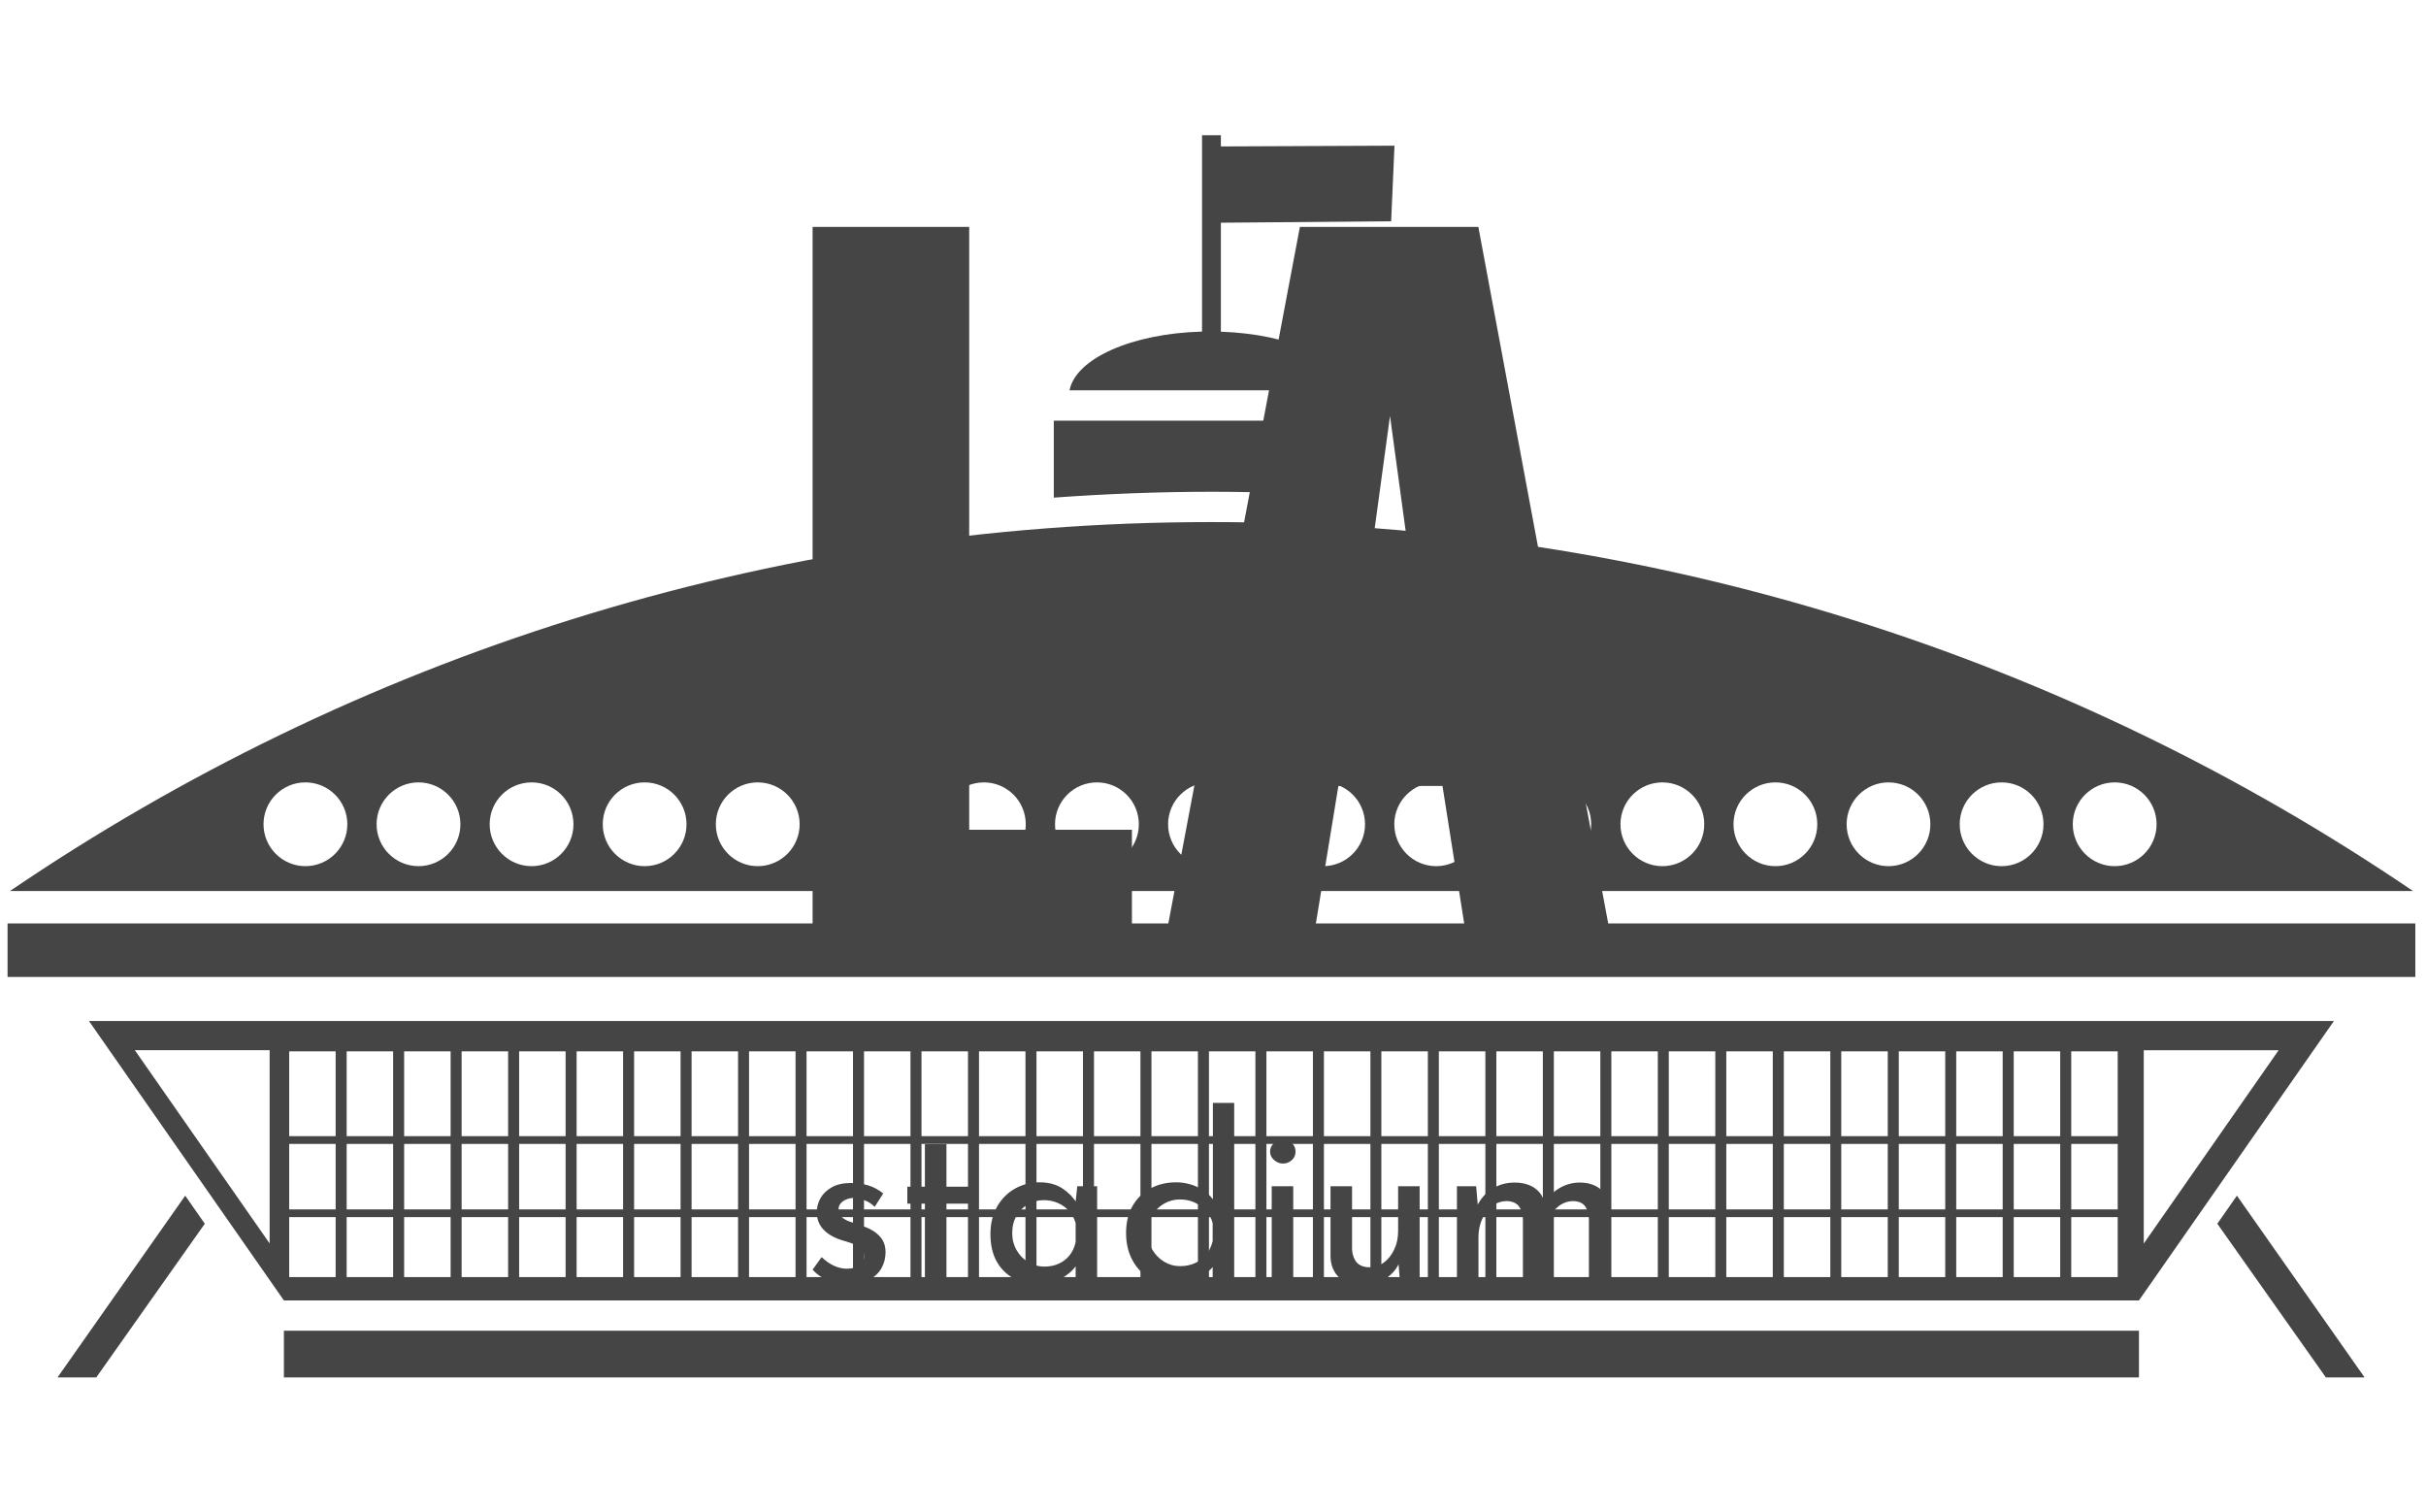 <svg xmlns="http://www.w3.org/2000/svg" version="1.1" xmlns:xlink="http://www.w3.org/1999/xlink" xmlns:svgjs="http://svgjs.dev/svgjs" width="1000" height="623" viewBox="0 0 1000 623"><g transform="matrix(1,0,0,1,-0.606,0.252)"><svg viewBox="0 0 396 247" data-background-color="#50a060" preserveAspectRatio="xMidYMid meet" height="623" width="1000" xmlns="http://www.w3.org/2000/svg" xmlns:xlink="http://www.w3.org/1999/xlink"><g id="tight-bounds" transform="matrix(1,0,0,1,0.24,-0.1)"><svg viewBox="0 0 395.52 247.2" height="247.2" width="395.52"><g><svg></svg></g><g><svg viewBox="0 0 395.52 247.2" height="247.2" width="395.52"><g transform="matrix(1,0,0,1,132.564,37.08)"><svg viewBox="0 0 130.391 173.04" height="173.04" width="130.391"><g><svg viewBox="0 0 130.391 173.04" height="173.04" width="130.391"><g><svg viewBox="0 0 193.626 256.958" height="173.04" width="130.391"><g><svg viewBox="0 0 193.626 256.958" height="256.958" width="193.626"><g id="textblocktransform"><svg viewBox="0 0 193.626 256.958" height="256.958" width="193.626" id="textblock"><g><svg viewBox="0 0 193.626 171.971" height="171.971" width="193.626"><g transform="matrix(1,0,0,1,0,0)"><svg width="193.626" viewBox="3 -40.5 45.6 40.5" height="171.971" data-palette-color="#454545"><path d="M21.25 0L3 0 3-40.5 11.95-40.5 11.95-6.05 21.25-6.05 21.25 0ZM31.65 0L23.2 0 30.85-40.5 41.05-40.5 48.6 0 40.35 0 39-8.55 33.05-8.55 31.65 0ZM36-29.7L33.85-13.9 38.15-13.9 36-29.7Z" opacity="1" transform="matrix(1,0,0,1,0,0)" fill="#454545" class="undefined-text-0" data-fill-palette-color="primary" id="text-0"></path></svg></g></svg></g><g transform="matrix(1,0,0,1,0,212.569)"><svg viewBox="0 0 193.626 44.389" height="44.389" width="193.626"><g transform="matrix(1,0,0,1,0,0)"><svg width="193.626" viewBox="2.15 -38.7 172.29 39.5" height="44.389" data-palette-color="#454545"><path d="M9.85 0.4L9.85 0.4Q7.65 0.4 5.58-0.38 3.5-1.15 2.15-2.7L2.15-2.7 4.1-5.4Q5.4-4.15 6.78-3.53 8.15-2.9 9.5-2.9L9.5-2.9Q10.5-2.9 11.35-3.15 12.2-3.4 12.73-3.98 13.25-4.55 13.25-5.55L13.25-5.55Q13.25-6.65 12.53-7.3 11.8-7.95 10.68-8.35 9.55-8.75 8.3-9.1L8.3-9.1Q5.75-9.95 4.4-11.45 3.05-12.95 3.05-15.1L3.05-15.1Q3.05-16.75 3.88-18.18 4.7-19.6 6.33-20.5 7.95-21.4 10.35-21.4L10.35-21.4Q12.5-21.4 14.2-20.88 15.9-20.35 17.4-19.15L17.4-19.15 15.55-16.25Q14.65-17.2 13.4-17.65 12.15-18.1 11.15-18.15L11.15-18.15Q10.3-18.2 9.53-17.9 8.75-17.6 8.25-17.05 7.75-16.5 7.75-15.75L7.75-15.75Q7.75-14.7 8.45-14.05 9.15-13.4 10.28-13.03 11.4-12.65 12.5-12.25L12.5-12.25Q14.05-11.8 15.25-11.05 16.45-10.3 17.18-9.2 17.9-8.1 17.9-6.45L17.9-6.45Q17.9-4.6 17.03-3.03 16.15-1.45 14.38-0.53 12.6 0.4 9.85 0.4ZM26.4-20.6L26.4-29.8 31.05-29.8 31.05-20.6 36.75-20.6 36.75-16.95 31.05-16.95 31.05 0 26.4 0 26.4-16.95 22.6-16.95 22.6-20.6 26.4-20.6ZM50.95 0.5L50.95 0.5Q48.05 0.5 45.67-0.75 43.3-2 41.92-4.42 40.55-6.85 40.55-10.35L40.55-10.35Q40.55-13.8 42-16.32 43.45-18.85 45.87-20.2 48.3-21.55 51.2-21.55L51.2-21.55Q54.09-21.55 56.09-20.23 58.09-18.9 59.15-17.1L59.15-17.1 58.84-16.3 59.3-20.7 63.59-20.7 63.59 0 58.95 0 58.95-5.4 59.45-4.2Q59.25-3.7 58.57-2.93 57.9-2.15 56.77-1.35 55.65-0.55 54.2-0.03 52.75 0.5 50.95 0.5ZM52.2-3.35L52.2-3.35Q53.95-3.35 55.34-4 56.75-4.65 57.67-5.83 58.59-7 58.95-8.65L58.95-8.65 58.95-12.7Q58.55-14.2 57.55-15.33 56.55-16.45 55.15-17.07 53.75-17.7 52.05-17.7L52.05-17.7Q50.2-17.7 48.65-16.8 47.09-15.9 46.17-14.3 45.25-12.7 45.25-10.55L45.25-10.55Q45.25-8.55 46.2-6.9 47.15-5.25 48.75-4.3 50.34-3.35 52.2-3.35ZM80.04 0.5L80.04 0.5Q77.19 0.5 74.87-0.88 72.54-2.25 71.19-4.78 69.84-7.3 69.84-10.6L69.84-10.6Q69.84-14.05 71.27-16.5 72.69-18.95 75.14-20.25 77.59-21.55 80.64-21.55L80.64-21.55Q83.09-21.55 85.32-20.5 87.54-19.45 88.79-17.6L88.79-17.6 88.59-15.95 88.59-38.7 93.19-38.7 93.19 0 88.54 0 88.54-5.15 89.04-3.85Q87.59-1.95 85.29-0.73 82.99 0.5 80.04 0.5ZM81.49-3.45L81.49-3.45Q83.34-3.45 84.79-4.13 86.24-4.8 87.19-6 88.14-7.2 88.54-8.85L88.54-8.85 88.54-12.75Q88.14-14.25 87.12-15.38 86.09-16.5 84.67-17.18 83.24-17.85 81.49-17.85L81.49-17.85Q79.59-17.85 78.02-16.93 76.44-16 75.49-14.4 74.54-12.8 74.54-10.7L74.54-10.7Q74.54-8.65 75.49-7.03 76.44-5.4 78.04-4.42 79.64-3.45 81.49-3.45ZM101.29 0L101.29-20.7 105.94-20.7 105.94 0 101.29 0ZM100.94-28.2L100.94-28.2Q100.94-29.3 101.82-30.05 102.69-30.8 103.74-30.8L103.74-30.8Q104.79-30.8 105.62-30.05 106.44-29.3 106.44-28.2L106.44-28.2Q106.44-27.05 105.62-26.33 104.79-25.6 103.74-25.6L103.74-25.6Q102.69-25.6 101.82-26.35 100.94-27.1 100.94-28.2ZM120.54 0.8L120.54 0.8Q117.74 0.8 115.91-0.93 114.09-2.65 113.99-5.4L113.99-5.4 113.99-20.7 118.64-20.7 118.64-7.05Q118.74-5.35 119.61-4.3 120.49-3.25 122.39-3.2L122.39-3.2Q124.14-3.2 125.51-4.23 126.89-5.25 127.74-7.03 128.59-8.8 128.59-11.05L128.59-11.05 128.59-20.7 133.24-20.7 133.24 0 128.99 0 128.59-5.1 128.84-4.2Q128.24-2.75 127.01-1.63 125.79-0.5 124.14 0.15 122.49 0.8 120.54 0.8ZM141.29-20.7L145.44-20.7 145.84-16.05 145.64-16.45Q146.79-18.8 148.91-20.15 151.04-21.5 153.79-21.5L153.79-21.5Q155.54-21.5 156.89-20.95 158.24-20.4 159.11-19.38 159.99-18.35 160.24-16.85L160.24-16.85 159.99-16.7Q161.19-18.95 163.31-20.23 165.44-21.5 167.79-21.5L167.79-21.5Q170.84-21.5 172.61-19.78 174.39-18.05 174.44-15.3L174.44-15.3 174.44 0 169.79 0 169.79-13.65Q169.74-15.25 169.01-16.32 168.29-17.4 166.49-17.5L166.49-17.5Q164.69-17.5 163.26-16.4 161.84-15.3 161.04-13.58 160.24-11.85 160.19-9.85L160.19-9.85 160.19 0 155.54 0 155.54-13.65Q155.49-15.25 154.71-16.32 153.94-17.4 152.14-17.5L152.14-17.5Q150.29-17.5 148.89-16.4 147.49-15.3 146.71-13.55 145.94-11.8 145.94-9.8L145.94-9.8 145.94 0 141.29 0 141.29-20.7Z" opacity="1" transform="matrix(1,0,0,1,0,0)" fill="#454545" class="undefined-text-1" data-fill-palette-color="secondary" id="text-1"></path></svg></g></svg></g></svg></g></svg></g></svg></g></svg></g></svg></g><g mask="url(#e16bc887-d514-453f-95c8-de9cfb05622d)"><g transform="matrix(4.224, 0, 0, 4.224, 1, 22.096)"><svg xmlns="http://www.w3.org/2000/svg" xmlns:xlink="http://www.w3.org/1999/xlink" version="1.1" x="0" y="0" viewBox="3.039 24.118 93.156 48.057" enable-background="new 0 0 100 100" xml:space="preserve" height="48.057" width="93.156" class="icon-none" data-fill-palette-color="accent" id="none"><g fill="#454545" data-fill-palette-color="accent"><path d="M49.982 31.719v-4.216l6.588-0.056 0.129-2.924-6.717 0.029v-0.434h-0.729v7.597c-2.717 0.073-4.886 1.042-5.126 2.272H55.02C54.781 32.77 52.657 31.81 49.982 31.719z" fill="#454545" data-fill-palette-color="accent"></path><path d="M55.715 38.138V35.16H43.518v2.979c2.014-0.146 4.046-0.227 6.098-0.227C51.667 37.912 53.7 37.992 55.715 38.138z" fill="#454545" data-fill-palette-color="accent"></path><path d="M49.616 39.084c-17.233 0-33.232 5.27-46.484 14.273h92.972C82.85 44.354 66.848 39.084 49.616 39.084zM14.563 52.396c-0.895 0-1.621-0.729-1.621-1.621 0-0.896 0.726-1.62 1.621-1.62s1.622 0.725 1.622 1.62C16.185 51.67 15.458 52.396 14.563 52.396zM18.939 52.396c-0.896 0-1.622-0.729-1.622-1.621 0-0.896 0.727-1.62 1.622-1.62 0.894 0 1.621 0.725 1.621 1.62C20.56 51.67 19.833 52.396 18.939 52.396zM23.314 52.396c-0.896 0-1.622-0.729-1.622-1.621 0-0.896 0.726-1.62 1.622-1.62 0.895 0 1.62 0.725 1.62 1.62C24.934 51.67 24.208 52.396 23.314 52.396zM27.688 52.396c-0.896 0-1.621-0.729-1.621-1.621 0-0.896 0.726-1.62 1.621-1.62s1.62 0.725 1.62 1.62C29.308 51.67 28.583 52.396 27.688 52.396zM32.063 52.396c-0.896 0-1.621-0.729-1.621-1.621 0-0.896 0.725-1.62 1.621-1.62s1.622 0.725 1.622 1.62C33.684 51.671 32.958 52.396 32.063 52.396zM36.438 52.396c-0.895 0-1.621-0.729-1.621-1.621 0-0.896 0.727-1.62 1.621-1.62s1.622 0.725 1.622 1.62C38.059 51.671 37.332 52.396 36.438 52.396zM40.813 52.396c-0.896 0-1.622-0.729-1.622-1.621 0-0.896 0.727-1.62 1.622-1.62 0.894 0 1.62 0.725 1.62 1.62C42.434 51.671 41.707 52.396 40.813 52.396zM45.188 52.396c-0.896 0-1.623-0.729-1.623-1.621 0-0.896 0.727-1.62 1.623-1.62 0.895 0 1.62 0.725 1.62 1.62C46.808 51.67 46.083 52.396 45.188 52.396zM49.564 52.396c-0.897 0-1.624-0.729-1.624-1.621 0-0.896 0.727-1.62 1.624-1.62 0.894 0 1.62 0.725 1.62 1.62C51.184 51.67 50.458 52.396 49.564 52.396zM53.938 52.396c-0.896 0-1.621-0.729-1.621-1.621 0-0.896 0.728-1.62 1.621-1.62 0.896 0 1.621 0.725 1.621 1.62C55.559 51.67 54.832 52.396 53.938 52.396zM58.313 52.396c-0.896 0-1.621-0.729-1.621-1.621 0-0.896 0.728-1.62 1.621-1.62 0.896 0 1.621 0.725 1.621 1.62C59.934 51.67 59.206 52.396 58.313 52.396zM62.688 52.396c-0.896 0-1.621-0.729-1.621-1.621 0-0.896 0.729-1.62 1.621-1.62 0.896 0 1.621 0.725 1.621 1.62C64.309 51.67 63.581 52.396 62.688 52.396zM67.063 52.396c-0.896 0-1.621-0.729-1.621-1.621 0-0.896 0.729-1.62 1.621-1.62 0.896 0 1.621 0.725 1.621 1.62C68.684 51.67 67.956 52.396 67.063 52.396zM71.438 52.396c-0.896 0-1.623-0.729-1.623-1.621 0-0.896 0.729-1.62 1.623-1.62 0.896 0 1.619 0.725 1.619 1.62C73.057 51.67 72.332 52.396 71.438 52.396zM75.813 52.396c-0.896 0-1.621-0.729-1.621-1.621 0-0.896 0.728-1.62 1.621-1.62 0.896 0 1.619 0.725 1.619 1.62C77.432 51.67 76.707 52.396 75.813 52.396zM80.188 52.396c-0.896 0-1.621-0.729-1.621-1.621 0-0.896 0.728-1.62 1.621-1.62 0.896 0 1.621 0.725 1.621 1.62C81.809 51.67 81.081 52.396 80.188 52.396zM84.563 52.396c-0.896 0-1.621-0.729-1.621-1.621 0-0.896 0.729-1.62 1.621-1.62 0.896 0 1.621 0.725 1.621 1.62C86.184 51.67 85.456 52.396 84.563 52.396z" fill="#454545" data-fill-palette-color="accent"></path><rect x="13.731" y="70.367" width="71.772" height="1.808" fill="#454545" data-fill-palette-color="accent"></rect><rect x="3.039" y="54.613" width="93.156" height="2.068" fill="#454545" data-fill-palette-color="accent"></rect><path d="M93.045 58.386H6.188l7.542 10.81h71.772L93.045 58.386zM85.688 59.518h5.217l-5.217 7.478V59.518zM13.179 66.992l-5.216-7.477h5.216V66.992zM15.733 68.294h-1.797v-2.321h1.797V68.294zM15.733 65.674h-1.797v-2.533h1.797V65.674zM15.733 62.842h-1.797v-3.283h1.797V62.842zM17.957 68.294h-1.798v-2.321h1.798V68.294zM17.957 65.674h-1.798v-2.533h1.798V65.674zM17.957 62.842h-1.798v-3.283h1.798V62.842zM20.181 68.294h-1.798v-2.321h1.798V68.294zM20.181 65.674h-1.798v-2.533h1.798V65.674zM20.181 62.842h-1.798v-3.283h1.798V62.842zM22.406 68.294h-1.799v-2.321h1.799V68.294zM22.406 65.674h-1.799v-2.533h1.799V65.674zM22.406 62.842h-1.799v-3.283h1.799V62.842zM24.63 68.294h-1.798v-2.321h1.798V68.294zM24.63 65.674h-1.798v-2.533h1.798V65.674zM24.63 62.842h-1.798v-3.283h1.798V62.842zM26.854 68.294h-1.798v-2.321h1.798V68.294zM26.854 65.674h-1.798v-2.533h1.798V65.674zM26.854 62.842h-1.798v-3.283h1.798V62.842zM29.078 68.294H27.28v-2.321h1.798V68.294zM29.078 65.674H27.28v-2.533h1.798V65.674zM29.078 62.842H27.28v-3.283h1.798V62.842zM31.302 68.294h-1.798v-2.321h1.798V68.294zM31.302 65.674h-1.798v-2.533h1.798V65.674zM31.302 62.842h-1.798v-3.283h1.798V62.842zM33.526 68.294h-1.799v-2.321h1.799V68.294zM33.526 65.674h-1.799v-2.533h1.799V65.674zM33.526 62.842h-1.799v-3.283h1.799V62.842zM35.749 68.294h-1.797v-2.321h1.797V68.294zM35.749 65.674h-1.797v-2.533h1.797V65.674zM35.749 62.842h-1.797v-3.283h1.797V62.842zM37.973 68.294h-1.798v-2.321h1.798V68.294zM37.973 65.674h-1.798v-2.533h1.798V65.674zM37.973 62.842h-1.798v-3.283h1.798V62.842zM40.198 68.294h-1.799v-2.321h1.799V68.294zM40.198 65.674h-1.799v-2.533h1.799V65.674zM40.198 62.842h-1.799v-3.283h1.799V62.842zM42.422 68.294h-1.798v-2.321h1.798V68.294zM42.422 65.674h-1.798v-2.533h1.798V65.674zM42.422 62.842h-1.798v-3.283h1.798V62.842zM44.646 68.294h-1.798v-2.321h1.798V68.294zM44.646 65.674h-1.798v-2.533h1.798V65.674zM44.646 62.842h-1.798v-3.283h1.798V62.842zM46.87 68.294h-1.797v-2.321h1.797V68.294zM46.87 65.674h-1.797v-2.533h1.797V65.674zM46.87 62.842h-1.797v-3.283h1.797V62.842zM49.094 68.294h-1.798v-2.321h1.798V68.294zM49.094 65.674h-1.798v-2.533h1.798V65.674zM49.094 62.842h-1.798v-3.283h1.798V62.842zM51.318 68.294h-1.797v-2.321h1.797V68.294zM51.318 65.674h-1.797v-2.533h1.797V65.674zM51.318 62.842h-1.797v-3.283h1.797V62.842zM53.543 68.294h-1.799v-2.321h1.799V68.294zM53.543 65.674h-1.799v-2.533h1.799V65.674zM53.543 62.842h-1.799v-3.283h1.799V62.842zM55.768 68.294h-1.799v-2.321h1.799V68.294zM55.768 65.674h-1.799v-2.533h1.799V65.674zM55.768 62.842h-1.799v-3.283h1.799V62.842zM57.99 68.294h-1.799v-2.321h1.799V68.294zM57.99 65.674h-1.799v-2.533h1.799V65.674zM57.99 62.842h-1.799v-3.283h1.799V62.842zM60.215 68.294h-1.799v-2.321h1.799V68.294zM60.215 65.674h-1.799v-2.533h1.799V65.674zM60.215 62.842h-1.799v-3.283h1.799V62.842zM62.439 68.294h-1.799v-2.321h1.799V68.294zM62.439 65.674h-1.799v-2.533h1.799V65.674zM62.439 62.842h-1.799v-3.283h1.799V62.842zM64.663 68.294h-1.798v-2.321h1.798V68.294zM64.663 65.674h-1.798v-2.533h1.798V65.674zM64.663 62.842h-1.798v-3.283h1.798V62.842zM66.887 68.294h-1.798v-2.321h1.798V68.294zM66.887 65.674h-1.798v-2.533h1.798V65.674zM66.887 62.842h-1.798v-3.283h1.798V62.842zM69.111 68.294h-1.799v-2.321h1.799V68.294zM69.111 65.674h-1.799v-2.533h1.799V65.674zM69.111 62.842h-1.799v-3.283h1.799V62.842zM71.335 68.294h-1.798v-2.321h1.798V68.294zM71.335 65.674h-1.798v-2.533h1.798V65.674zM71.335 62.842h-1.798v-3.283h1.798V62.842zM73.561 68.294h-1.799v-2.321h1.799V68.294zM73.561 65.674h-1.799v-2.533h1.799V65.674zM73.561 62.842h-1.799v-3.283h1.799V62.842zM75.784 68.294h-1.8v-2.321h1.8V68.294zM75.784 65.674h-1.8v-2.533h1.8V65.674zM75.784 62.842h-1.8v-3.283h1.8V62.842zM78.007 68.294H76.21v-2.321h1.797V68.294zM78.007 65.674H76.21v-2.533h1.797V65.674zM78.007 62.842H76.21v-3.283h1.797V62.842zM80.23 68.294h-1.797v-2.321h1.797V68.294zM80.23 65.674h-1.797v-2.533h1.797V65.674zM80.23 62.842h-1.797v-3.283h1.797V62.842zM82.455 68.294h-1.798v-2.321h1.798V68.294zM82.455 65.674h-1.798v-2.533h1.798V65.674zM82.455 62.842h-1.798v-3.283h1.798V62.842zM84.68 68.294h-1.798v-2.321h1.798V68.294zM84.68 65.674h-1.798v-2.533h1.798V65.674zM84.68 62.842h-1.798v-3.283h1.798V62.842z" fill="#454545" data-fill-palette-color="accent"></path><polygon points="88.534,66.229 92.734,72.175 94.232,72.175 89.292,65.143  " fill="#454545" data-fill-palette-color="accent"></polygon><polygon points="4.972,72.175 6.471,72.175 10.67,66.229 9.913,65.143  " fill="#454545" data-fill-palette-color="accent"></polygon></g></svg></g></g></svg></g><defs><mask id="e16bc887-d514-453f-95c8-de9cfb05622d"><rect width="640" height="400" fill="white"></rect><rect width="143.43" height="227.719" fill="black" y="9.74" x="126.045" id="transform-me"></rect></mask></defs></svg><rect width="395.52" height="247.2" fill="none" stroke="none" visibility="hidden"></rect></g></svg></g></svg>
